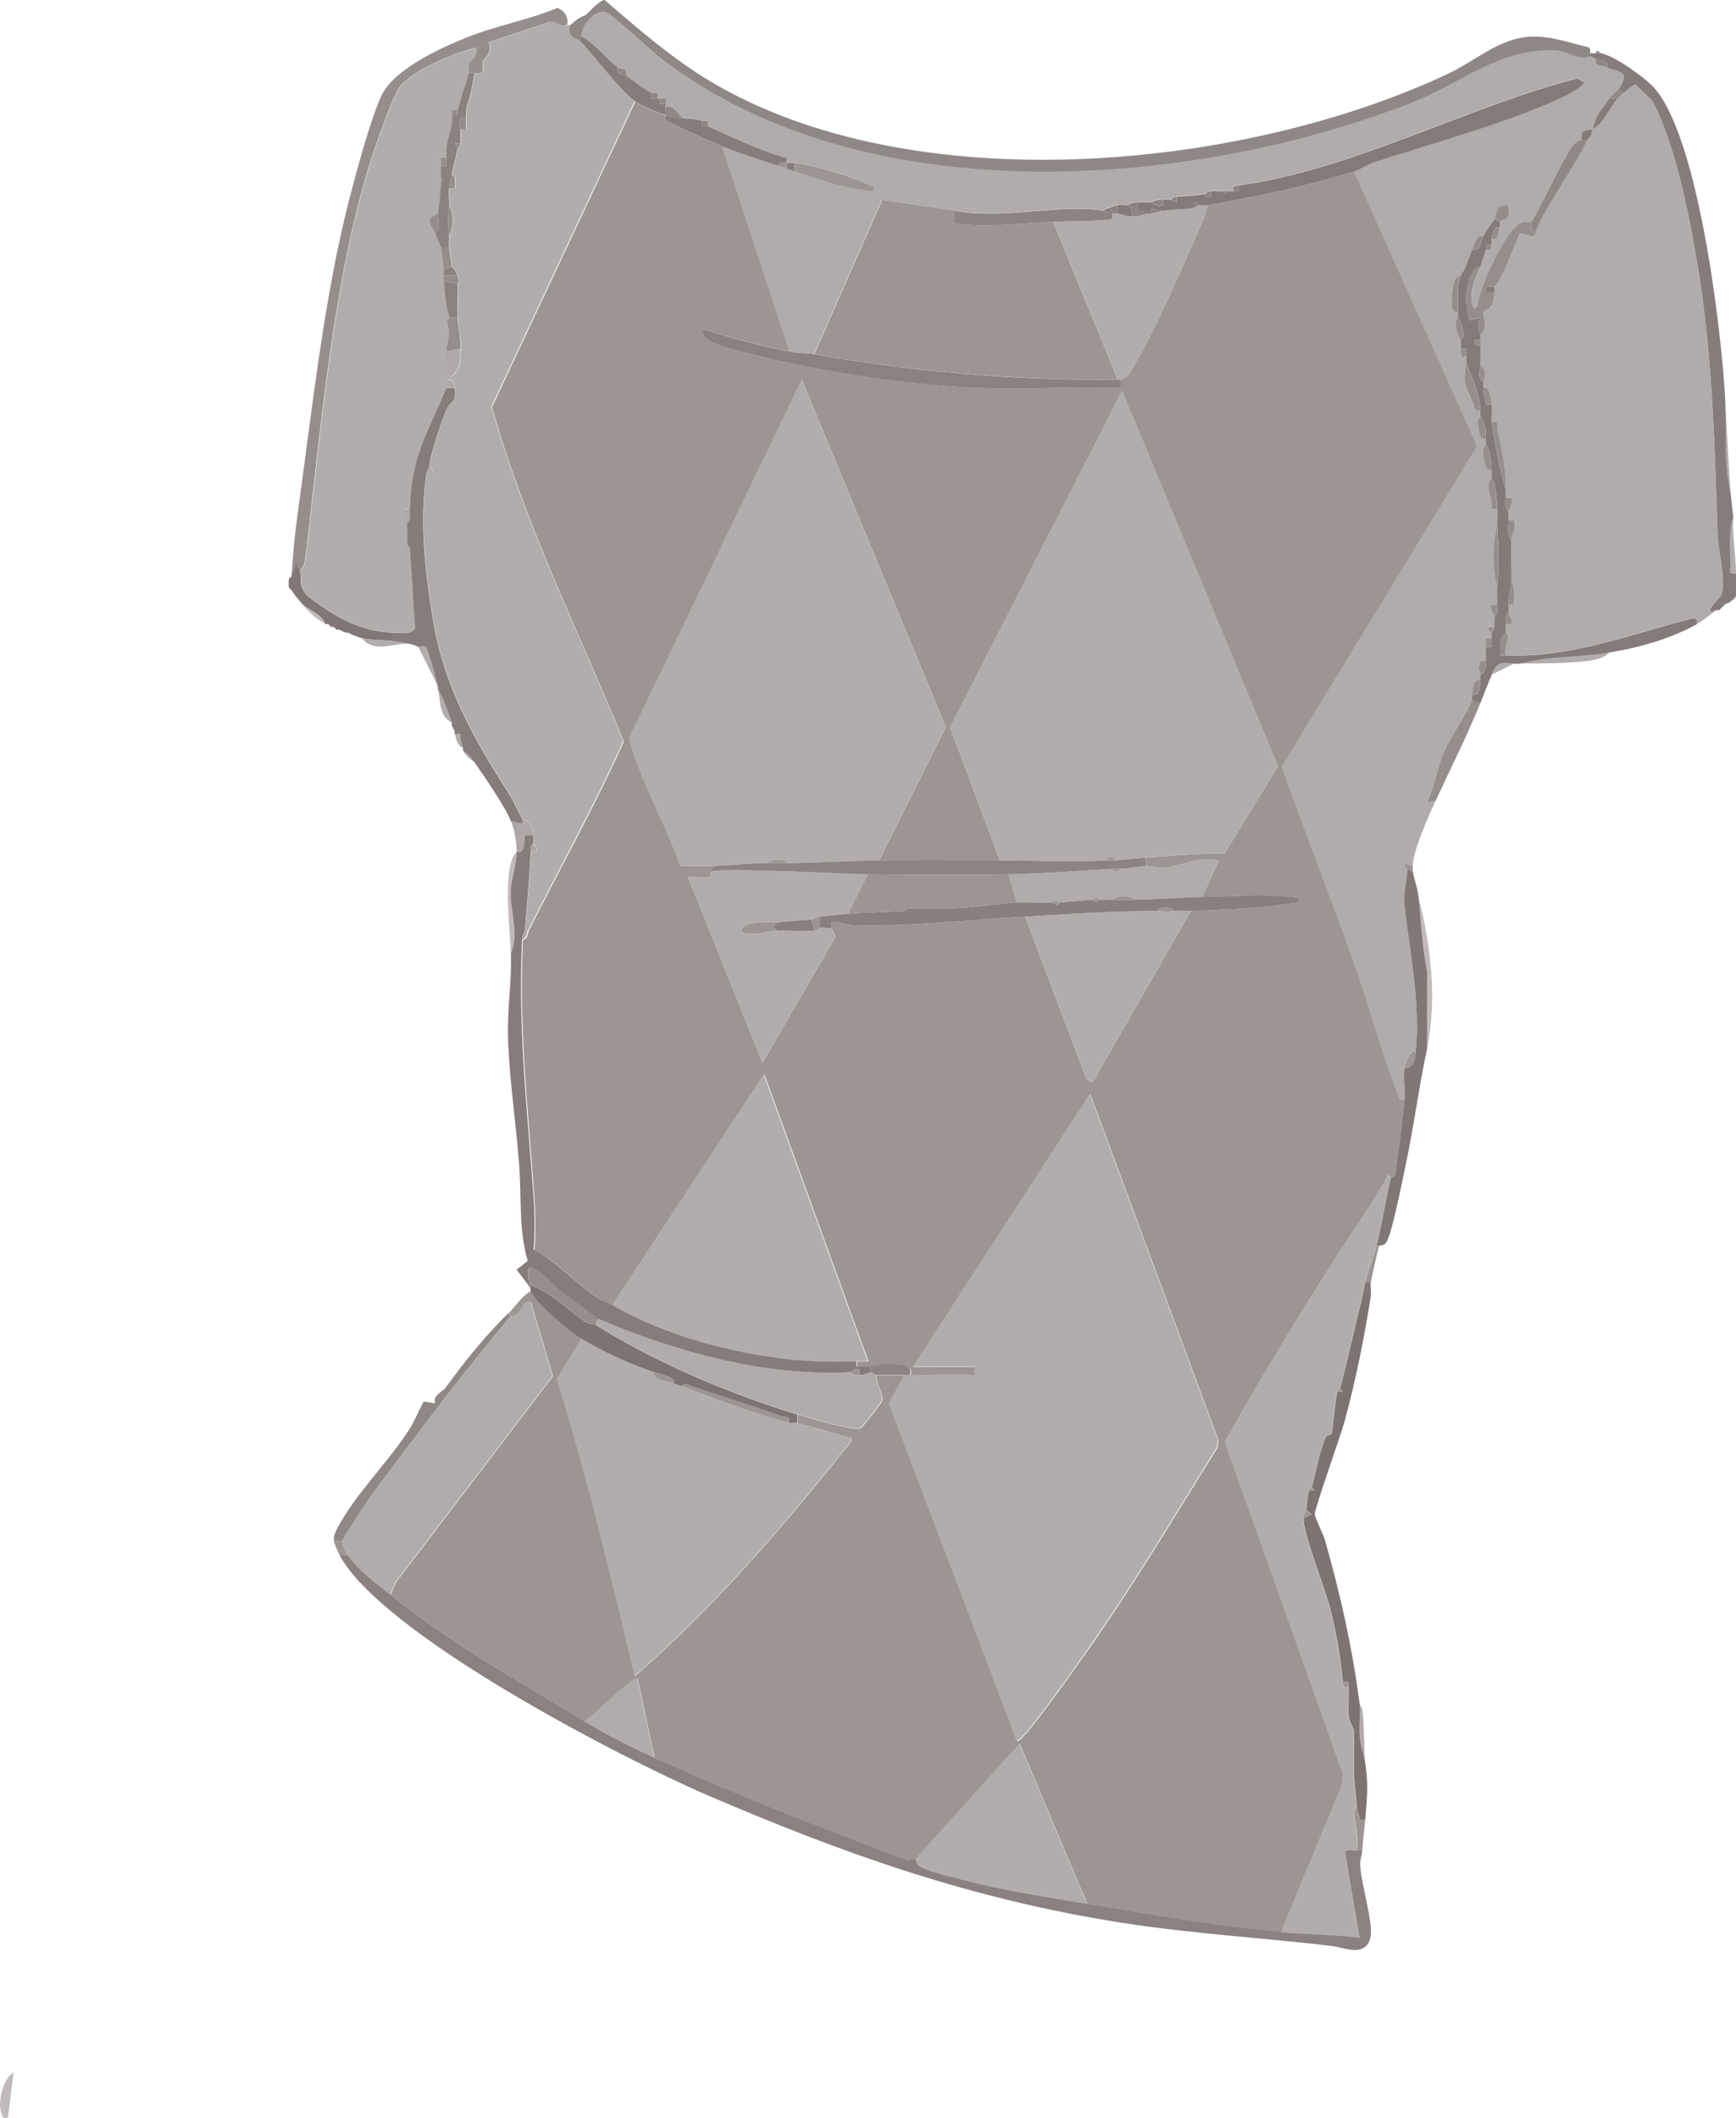 <?xml version="1.0" encoding="UTF-8"?>
<svg id="Layer_2" data-name="Layer 2" xmlns="http://www.w3.org/2000/svg" viewBox="0 0 148.12 180.64">
  <defs>
    <style>
      .cls-1 {
        fill: #7d7373;
      }

      .cls-2 {
        fill: #b3acac;
      }

      .cls-3 {
        fill: #9d9494;
      }

      .cls-4 {
        fill: #b0a8a8;
      }

      .cls-5 {
        fill: #c0baba;
      }

      .cls-6 {
        fill: #b2abab;
      }

      .cls-7 {
        fill: #8d8383;
      }

      .cls-8 {
        fill: #867c7c;
      }

      .cls-9 {
        fill: #908787;
      }

      .cls-10 {
        fill: #968d8d;
      }

      .cls-11 {
        fill: #8b8181;
      }

      .cls-12 {
        fill: #817777;
      }

      .cls-13 {
        fill: #847a7a;
      }

      .cls-14 {
        fill: #8a7f7f;
      }
    </style>
  </defs>
  <g id="Layer_1-2" data-name="Layer 1">
    <g>
      <path class="cls-5" d="M121.75,89.46v-6.61c-.41-2.1-.49-4.23-.72-6.35,1.06,4.19,1.61,8.74.72,12.95Z"/>
      <path class="cls-2" d="M137.33,55.63c-.36.43-1.05.61-1.58.7-1.68.27-4.47.26-6.09.26,2.49-.68,5.11-.53,7.67-.96Z"/>
      <path class="cls-5" d="M43.59,81.3c-.06-1.94-.77-7.45.48-8.64-.01,1.2-.49,2.39-.5,3.48-.02,1.55.73,3.57.02,5.16Z"/>
      <path class="cls-5" d="M.68,180.61c-.48.07-.39.04-.54-.3-.39-.89.09-3.04,1.02-3.54l-.48,3.84Z"/>
      <path class="cls-2" d="M147.64,41.96c-.63-2.68-.31-5.63-.48-8.4l.48,8.4Z"/>
      <path class="cls-2" d="M148.12,48.92c-.72.13-.46-.37-.48-.83-.04-1.22-.17-2.84.24-3.97-.08,1.62.22,3.18.24,4.8Z"/>
      <path class="cls-6" d="M116.48,150.38c-.09-.66-.42-1.55-.48-2.28-.07-.91.04-1.84,0-2.76,0,.05.21.27.25.58.16,1.37.12,3.05.23,4.46Z"/>
      <path class="cls-2" d="M38.56,61.63c-1.15-.55-.95-1.9-1.2-2.88.49.78.88,1.95,1.2,2.88Z"/>
      <path class="cls-5" d="M25.61,51.32c.66.79,1.87,1.03,2.16,1.92-1.02-.65-1.39-.96-2.16-1.92Z"/>
      <path class="cls-2" d="M38.8,62.35s-.15-.23-.24-.48l.24.48Z"/>
      <path class="cls-5" d="M29.45,53.95c-.28-.1-.38-.2-.48-.24l.48.24Z"/>
      <path class="cls-5" d="M30.17,54.19c-.28-.08-.41-.22-.48-.24l.48.24Z"/>
      <path class="cls-6" d="M146.68,52.04l.48-.48c-.12.1-.22.29-.48.48Z"/>
      <path class="cls-2" d="M40.48,64.99c-.4-.22-.76-.54-.96-.96.45.2.69.57.96.96Z"/>
      <path class="cls-5" d="M28.73,53.72c-.17-.08-.22-.23-.24-.24l.24.24Z"/>
      <path class="cls-10" d="M24.65,49.4c.03-.18.24-.22.24-.24l-.24.24Z"/>
      <path class="cls-6" d="M50.31.94c.08-.08.16-.16.24-.24l-.24.24Z"/>
      <path class="cls-10" d="M24.89,50.36c-.04-.07-.21-.14-.24-.24l.24.24Z"/>
      <path class="cls-2" d="M147.64,51.32l.48-.48c-.07.33-.34.34-.48.48Z"/>
      <path class="cls-5" d="M28.25,53.48c-.13-.07-.19-.21-.24-.24l.24.24Z"/>
      <g>
        <path class="cls-6" d="M135.66,4.78c.16.07.32.16.48.24-.15.67.5.55.96.72,1.21.46,2.04.27.96,1.92-.08.12-.47.35-.72.72-.79,1.17-1.08,1.25-1.44,2.64-.33.18-1.1-.21-.96.96-.48.11-.49.17-.78.53-.85,1.04-3.2,6.28-3.53,6.43-.12.05-.52-.07-.78.05-1.42.67-3.59,5.49-3.78,7.14-.31.4-.44-.04-.48-.36-.15-1.13.31-2,.72-3,.1-.25.42-1.39.48-1.44.22-.17.33.4.48-.48.03-.15-.03-.34,0-.48.67.15.55-.5.72-.96.05-.13-.05-.42,0-.48.22-.25,1.08-.1.72-1.44-1.17-.1-1,.9-1.2,1.2-.34.52-.61.76-.96,1.44-.64-.12-.75.73-.96,1.2-.33.75-.41,1.32-.96,2.16-.14.21-.55-.11-.72,1.32-.04.34-.3,2.02.48,1.8,0,.16,0,.32,0,.48,0,.03-.2.14-.19.51s.17,1.12.43,1.41c0,.24,0,.48,0,.72.01,1.19.28.53.48.72.02.02.02.38,0,.48-.3,1.65-.17,1.86.57,3.4.17.35.04.81.63.67,0,.16,0,.32,0,.48,0,.03-.24.19-.23.55,0,.46.18,1.64.71,1.36,0,.16,0,.32,0,.48,0,.03-.25.23-.25.58,0,.48.18,1.87.73,1.58,0,.24,0,.48,0,.72,0,.03-.26.27-.26.59,0,.68.36,1.35.27,2.05h.47c.05.47-.03.97,0,1.44-.4,1.55-.4,3.73,0,5.28-.03.47.01.96,0,1.44h-.48c-.2.4.22.81.24.96.04.31-.03.64,0,.96h-.48c-.1.28.23.45.24.48.03.15-.02.32,0,.48h-.48c-.02.24.02.48,0,.72-.03.4.04.81,0,1.2l-.44.03c-.33.54-.03,1.04-.04,1.17-.01.16,0,.32,0,.48-.79-.16-.56.77-.72,1.2-.05.12.05.36,0,.48-.51,1.31-1.84,3.08-2.4,4.43-.5,1.19-.72,2.55-1.23,3.81-.33.83.03.3.51.39-.57,1.24-1.97,4.37-1.92,5.52l-.72-.24c-.11.31.24.45.24.48.04.85-.36,1.88-.24,3,.43,4.11,1.39,8.38.96,12.59-.46-.23-.91,1.06-.96,1.44-.11.81.08,1.8,0,2.64-.59.12-.51-.28-.66-.65-1.27-3.25-2.25-6.93-3.42-10.27-2.05-5.85-4.33-11.63-6.42-17.47l16.67-27.35-10.5-23.43c.56-.17,1.17-.61,1.73-.79,4.77-1.54,12.07-3.55,16.37-5.69.58-.29,1.13-.58,1.55-1.09l-.6-.36c-9.48,2.45-19.18,7.81-28.88,9.12-.89.12-.32.3-.48.48-.02.02-.35,0-.48,0-.24-.01-.08-.05-.48,0-.3.04-.69-.06-.96,0-.24.05-.44.23-.48.24-1.05.19-1.4.14-2.4.24-.42.04-.45.24-.48.24-.23.03-.49-.03-.72,0-.34.05-.66.03-.96.24-.38-.03-.81-.01-1.2,0-.55.02-.74.21-.96.24s-.51-.05-.72,0c-.37.08-.38.08-.72.24-.15.07-.37.04-.48.24-3.47-.62-8.86.79-12.71,0l-6.2-.92-5.79,13.16c-.68-.12-1.31-.07-2.16-.24l-5.75-17.51c1.57.64,3.19,1.14,4.79,1.68.24.08.47.16.72.24s.47.16.72.24c1.92.61,3.86,1.38,5.94,1.61.35.04.86.33.77-.29-.39-.14-.77-.39-1.15-.53-1.52-.55-3.91-1.35-5.56-1.51-.23-.02-.49-.01-.72,0-.01-.15.06-.31-.02-.45-2.33-.62-4.48-1.74-6.69-2.67.11-.72-.17-.39-.48-.48-.64-.2-1.09-.16-1.68-.24-.46-.4-.76-1.14-1.44-.96,0-.08.01-.16,0-.24-.02-.15.02-.32,0-.48-.16-.03-.33.02-.48,0-.08-.01-.16.01-.24,0,.14-.72-.28-.39-.48-.48-.95-.44-1.32-.91-2.16-1.44.09-.72-.51-.57-.72-.72-1.11-.79-1.86-2.01-3.12-2.64-.01-.92,1.06-2.25,2-2.1.53.09,4.05,3.4,4.84,4.01,17.13,13.13,44.75,11.21,63.93,3.77,4.26-1.65,7.57-4.68,12.31-4.5,1.11.04,2.04.91,2.99.5Z"/>
        <path class="cls-6" d="M138.53,7.9c.2-.19.85-.75,1.06-.71.29.48,1.22,1.12,1.42,1.49,2.02,3.77,3.28,10.53,3.95,14.74,1.19,7.52,1.32,14.66,1.58,22.21.05,1.35.8,4.03.26,5.2-.04.09-1.77,1.78-.36,1.2-.56.42-1.06.86-1.68,1.2.12-.7-.31-.54-.77-.41-5.01,1.34-10.18,3.31-15.53,3.05-.14-.54.21-1.1.21-1.57,0-.2-.21-.32-.21-.35,0-.24,0-.48,0-.72h.48c.2-.39-.23-.84-.24-.96-.02-.24,0-.48,0-.72h.48c-.04-.64.2-1.39-.24-1.92.05-1.19-.07-2.41,0-3.6.02-.28.49-1.1.24-1.68h-.48c.02-.24-.02-.48,0-.72.01-.17.47-.75.24-1.2h-.48c.01-.24,0-.48,0-.72,0-1.91-.29-3.03-.69-4.96-.09-.44.22-.94-.51-.79-.06-.44.05-.98,0-1.44-.06-.54-.16-1.7-.72-1.44,0-.16,0-.32,0-.48,0-.19.49-.95-.24-1.44,0-.56.01-1.12,0-1.68,0-.16,0-.32,0-.48s0-.32,0-.48c.75-.41.19-1.73.27-1.88.23-.41.92-.05.93-1.72,0-.16,0-.32,0-.48.52-.21,1.85-3.82,2.17-4.55.91.09,1.27.72,1.43-.24.18-1.09,3.57-5.97,4.32-7.68.13-.29.25-.07.48-.96,1-.56,1.41-1.82,2.16-2.64.11-.12.35-.36.48-.48Z"/>
        <path class="cls-9" d="M50.55.7c.17-.18.84-.74,1.04-.7,2.82,2.43,5.74,4.97,8.95,6.9,17.23,10.32,45.4,7.69,63.06-.63,2.12-1,4.09-2.78,6.49-3.1,1.69-.22,3.3.31,4.91.73.43.11.78.05.66.65-.08.02-.14.08-.2.13l.2.11c-.96.42-1.89-.45-2.99-.5-4.74-.19-8.05,2.84-12.31,4.5-19.18,7.44-46.8,9.37-63.93-3.77-.79-.6-4.31-3.92-4.84-4.01-.94-.15-2.01,1.17-2,2.1,0,.16,0,.32,0,.48-.32-.35-1.27-.27-.96-1.44.18-.09.44-.41.74-.58.69-.4.36-.06.94-.61l.24-.24Z"/>
        <path class="cls-10" d="M24.89,48.92c.11-1.69.27-3.45.51-5.13,1.21-8.65,2.23-18.39,4.4-26.78.61-2.36,1.77-6.69,2.72-8.8,1.02-2.26,4.96-4.07,7.24-4.99,2.52-1.02,5.28-1.5,7.8-2.54.58.21,1,.8.82,1.45-.76.24-.68-.33-1.53-.24l-5.15,1.71c.37.99-.48,1.49-.5,1.58-.16.67.41,1.22-.72,1.03h-.48c.05-.16-.08-.52,0-.78.05-.14.87-.7.59-1.38-1.89.51-5.02,1.78-6.37,3.22-.66.7-2.23,5.3-2.61,6.5-3.22,10.19-4.27,23.05-5.55,33.79-.05.39-.15.83-.46,1.1-.03-.14-.34-.42-.24-.72h-.23c.12.42-.14.67-.24.96Z"/>
        <path class="cls-8" d="M136.14,4.54s.45,0,.48,0c1.17.26,3.6,1.98,4.44,2.87,3.81,4.06,5.76,20.37,6.11,26.15.17,2.76-.15,5.71.48,8.4l.24,2.16c-.41,1.13-.28,2.74-.24,3.97.02.46-.24.96.48.83,0,.64,0,1.28,0,1.92l-.48.48c-.1.1-.36.14-.48.24l-.48.48c-.05.04-.19-.04-.24,0-1.41.58.31-1.11.36-1.2.54-1.17-.22-3.84-.26-5.2-.26-7.55-.4-14.69-1.58-22.21-.67-4.21-1.93-10.97-3.95-14.74-.2-.38-1.13-1.01-1.42-1.49-.21-.04-.85.53-1.06.71l-.48-.24c1.08-1.64.25-1.46-.96-1.92.16-.7-.54-.52-.96-.72-.16-.08-.32-.17-.48-.24l-.2-.11c.06-.05.12-.11.2-.13.12-.03.33,0,.48,0Z"/>
        <path class="cls-13" d="M127.98,18.93c-.05.06.05.35,0,.48-.62-.15-.6.47-.72.96-.03.14.03.33,0,.48h-.47s0,.48,0,.48c-.06.05-.38,1.19-.48,1.44-.51-.16-.94,1-1.01,1.27-.33,1.19-.2,2.11.05,3.29l.96-.24c-.42.66-.01,1.18,0,1.44,0,.16,0,.32,0,.48h-.48s0,.36,0,.36l.48.12c.01.56,0,1.12,0,1.68,0,.34-.34.98.24,1.44,0,.16,0,.32,0,.48.02.48.17.95.28,1.41l.44.03c.05.46-.06,1,0,1.44.28,1.93.65,3.89,1.2,5.76,0,.24.01.48,0,.72-.02.38-.12,1.01.24,1.2-.02.24.02.48,0,.72-.03.5-.15,1.37.24,1.68-.07,1.19.05,2.41,0,3.6-.02.42-.26,1.13-.24,1.92,0,.24-.02.48,0,.72-.35.16-.24.65-.24.96,0,.24,0,.48,0,.72-.61.43-.49,1.26-.48,1.92.16.01.32,0,.48,0,5.35.25,10.52-1.72,15.53-3.05.46-.12.89-.29.77.41-2.29,1.24-4.83,1.97-7.43,2.4s-5.18.28-7.67.96c-.16,0-.32,0-.48,0-1.06-.06-1.4-.27-1.92.96-.33.77-.64,1.62-.96,2.4l-.72-.24c.05-.12-.05-.36,0-.48.66.16.69-.69.72-1.2,0-.16-.01-.32,0-.48.46-.28.43-.73.48-1.2.04-.39-.03-.8,0-1.2h.48s0-.72,0-.72c-.02-.15.03-.33,0-.48l.24-.48c-.03-.31.04-.65,0-.96.36-.17.23-.64.24-.96.01-.48-.03-.97,0-1.44.16-2.12.13-3.15,0-5.28-.03-.47.05-.97,0-1.44-.08-.84-.06-1.89-.48-2.64,0-.24,0-.48,0-.72,0-.65-.13-1.6-.48-2.16,0-.16,0-.32,0-.48,0-.62-.08-1.41-.48-1.92,0-.16,0-.32,0-.48,0-1.29-.78-2.84-1.2-4.08.02-.1.02-.46,0-.48v-.72s-.48,0-.48,0c0-.24,0-.48,0-.72,0-.03.24-.2.23-.55,0-.39-.2-1.06-.47-1.36,0-.16,0-.32,0-.48.03-1.05-.13-2.1.24-3.12.55-.84.63-1.41.96-2.16.85.02.73-.75.96-1.2.35-.68.62-.92.96-1.44l.48.24Z"/>
        <path class="cls-8" d="M38.8,33.09c.22,1.34-.42,1.04-.77,1.98s-1.43,3.95-1.39,4.74l-.24.48c-.63,4.22-.13,8.4.5,12.33.95,5.94,3.54,10.42,6.61,15.21.43.68.71,1.46,1.04,1.97v.48s-.96-.24-.96-.24c-.48-1.23-2.29-3.86-3.12-5.04-.27-.39-.51-.76-.96-.96-.03-.06.03-.17,0-.24-.17-.41-.26-.74-.26-1.19h-.46c-.03-.08.02-.18,0-.25l-.24-.48c-.02-.07.02-.17,0-.24-.32-.93-.71-2.1-1.2-2.88-.02-.08.02-.16,0-.24-.27-1.06-.57-2.17-.94-3.21-.16-.31-.59-.09-.74-.15-.3-.13-.36-.17-.72-.24-.57-.11-.84-.17-1.44-.24v-.72c.51,0,1.68.21,1.88-.39l-.45-6.8-.24-.48c.04-.52.03-1.16,0-1.68.39-.2.23-.81.24-1.2.16-4.63,1.49-6.36,3.12-10.31h.72Z"/>
        <path class="cls-12" d="M120.55,74.34c.09.65.38,1.24.48,2.16.23,2.12.31,4.25.73,6.35v6.61c-.72,3.37-1.12,6.6-1.85,10.03-.29,1.36-1.07,5.35-1.56,6.36-.21.44-.65.37-.67.4h-.24c.47-1.8.79-3.91,1.2-5.76.17,0,.4-.22.43-.41.25-2.11.57-4.2.76-6.31.08-.84-.11-1.83,0-2.64.83-.04.89-.78.96-1.44.43-4.21-.53-8.48-.96-12.59-.12-1.12.28-2.15.24-3l.48.24Z"/>
        <path class="cls-12" d="M25.61,48.68c.15.77-.18,1.12.48,1.97.3.39,2.03,1.53,2.56,1.83,1.39.8,3.25,1.48,4.88,1.47v.72c-.95-.11-1.58-.03-2.64-.24-.28-.06-.49-.18-.72-.24l-.48-.24c-.07-.02-.17.02-.24,0l-.48-.24c-.07-.03-.17.03-.24,0l-.24-.24c-.06-.03-.18.03-.24,0l-.24-.24c-.06-.04-.18.04-.24,0-.28-.88-1.5-1.13-2.16-1.92-.23-.28-.56-.66-.72-.96l-.24-.24c-.03-.13-.03-.56,0-.72l.24-.24c.02-.08-.02-.17,0-.24.1-.29.36-.54.24-.96h.23c-.09.3.21.57.24.72Z"/>
        <path class="cls-10" d="M126.31,59.95c-1.25,3.07-2.48,5.45-3.84,8.4-.48-.09-.84.44-.51-.39.51-1.27.73-2.63,1.23-3.81.57-1.35,1.89-3.13,2.4-4.43l.72.24Z"/>
        <path class="cls-4" d="M45.51,71.23h-.7c-.06.4-.03.97-.23,1.3-.15.24-.46.11-.5.14,0-.85-.17-1.84-.48-2.64l.96.24v-.48c.23.35.57-.16.96,1.44Z"/>
        <path class="cls-2" d="M33.52,54.67c.6.07.87.13,1.44.24-1.35-.1-3.05.85-4.08-.48,1.06.21,1.69.13,2.64.24Z"/>
        <path class="cls-2" d="M35.68,55.15c.15.06.57-.16.74.15.37,1.04.67,2.14.94,3.21l-1.68-3.36Z"/>
        <path class="cls-2" d="M129.18,56.59l-1.92.96c.52-1.23.86-1.02,1.92-.96Z"/>
        <path class="cls-3" d="M120.55,73.86c0,.16-.02.33,0,.48l-.48-.24s-.35-.17-.24-.48l.72.24Z"/>
        <path class="cls-2" d="M38.8,62.59h.46c0,.46.09.79.26,1.2-.58-.22-.55-.75-.72-1.2Z"/>
        <path class="cls-9" d="M136.62,4.54s-.45,0-.48,0l.12-.23.36.23Z"/>
        <path class="cls-2" d="M97.78,73.14c-.89.06-1.75.19-2.64.24-.03-.36-.69-.36-.72,0-3.15.16-6.04.02-9.11,0l-4.25-11.36,14.68-28.7,13.3,32.02-4.54,7.43c-2.21,0-4.45.2-6.72.36Z"/>
        <path class="cls-2" d="M75,73.38c-2.49.04-5.13.19-7.67.24-.51-.39-1.4-.4-1.92,0-1.54.02-3.03.18-4.56.24-.94.03-1.9.01-2.84-.03-1.24-3.69-3.35-7.11-4.35-10.86l14.74-30.6,12.29,29.66-5.7,11.35Z"/>
        <path class="cls-2" d="M103.05,17.49c-.08.47-.25.92-.44,1.36-1.55,3.6-4.23,9.79-6.22,12.97-.34.54-.75.5-.77.54h-.24l-5.51-13.43c1.67-.09,3.37-.02,5.04-.24,0-.16.02-.32,0-.48.15.02.33-.02.48,0,.38.06.55.23,1.2.24.74.01.93-.16,1.44-.24.08-.01.16.01.24,0,.39-.06.79-.22.96-.24.93-.13,1.84-.12,2.64-.24.23-.04.41-.23.48-.24.22-.04.5.04.72,0Z"/>
        <path class="cls-13" d="M105.69,15.81c9.71-1.32,19.41-6.68,28.88-9.12l.6.36c-.42.5-.98.8-1.55,1.09-4.31,2.13-11.61,4.15-16.37,5.69-.56.18-1.17.62-1.73.79-4.04,1.26-8.31,2.16-12.47,2.88-.22.04-.5-.04-.72,0l-.12-.24h-.36s0,.48,0,.48c-.79.12-1.71.11-2.64.24l-.96-.24v.48c-.08.01-.16-.01-.24,0l-.95-.25v-.71c.38-.01.8-.03,1.19,0,.05,0,.52.47.96.24v-.48c.23-.03.49.03.72,0l.48.24v-.48c.99-.1,1.35-.05,2.4-.24l.12.24h.36s0-.48,0-.48c.27-.06.66.04.96,0l.36.24.12-.24c.12,0,.46.02.48,0h.48s0-.48,0-.48Z"/>
        <path class="cls-11" d="M67.33,29.97c.85.17,1.48.12,2.16.24,8.38,1.49,17.19,2.28,25.89,2.16h.24c-.07.12.16.66-.13.74-3.91-.16-7.85.15-11.75,0-6.43-.26-13.83-1.37-20.01-3.01-1-.26-4.28-.84-3.71-2.04,2.39.79,4.84,1.43,7.31,1.92Z"/>
        <path class="cls-8" d="M52.7,5.74c-.08.72.47.56.72.72.84.53,1.2,1,2.16,1.44v.48c.16.03.33-.02.48,0,.08.01.16-.01.24,0v.48s.48,0,.48,0c.01.08,0,.16,0,.24.02.24-.03.49,0,.72.73.23.99.18,1.44.24.59.08,1.04.04,1.68.24-.12.75.23.38.48.48,2.21.93,4.35,2.05,6.69,2.67.09.14.01.3.02.45.23-.01.49-.02.72,0v.72c-.25-.08-.48-.16-.72-.24-.01-.16.02-.32,0-.48-.26.01-.6-.08-.72.24-1.6-.54-3.23-1.04-4.79-1.68s-3.12-1.35-4.65-2.14c-.25-.11-.12-.32-.15-.5-.66-.21-2.13-.8-2.64-1.2-1.43-1.12-3.27-3.63-4.56-5.04,0-.16,0-.32,0-.48,1.25.63,2.01,1.85,3.12,2.64Z"/>
        <path class="cls-11" d="M40.48,6.22c-.09.61-.22,1.33-.36,1.92-.24.99-.35.52-.36,1.92-.95-.1-.47.75-.48.96-.01.39.04.82,0,1.2h-.48s.24.48.24.48c-.13.73-.35,1.44-.48,2.16-.07.39-.17.7-.24,1.2-.06.44.03.97,0,1.44-.08,1.2-.15,1.28,0,2.64.03.31-.05.67,0,.96h-.72c-.02-.08-.36-.81-.48-1.2.56-.42.21-1.38.24-1.68.08-.91.2-1.66.24-2.64l.24-.36-.24-.12c0-.32-.03-.65,0-.96h.48s0-.72,0-.72c-.16-1.5.53-2.15.48-3.6.68.11.4-.16.48-.48.29-1.12.62-2.09.96-3.12h.48Z"/>
        <path class="cls-11" d="M39.04,24.21c.02.96-.03,1.92,0,2.88h-.72c-.34-1.02-.37-2.23-.48-3.12l1.2.24Z"/>
        <path class="cls-10" d="M39.04,27.09c.02.72.3,1.62.24,2.64l-1.2.24c0-.82.45-1.55.01-2.5l.23-.38h.72Z"/>
        <path class="cls-4" d="M39.28,29.73c-.06.99.09,1.71-.84,2.4-.46-.61-.36-1.44-.36-2.16l1.2-.24Z"/>
        <path class="cls-10" d="M38.32,21.09c.09.51.15,1.33.24,1.68l-.72.24c-.03-.36-.18-1.66-.24-1.92h.72Z"/>
        <path class="cls-10" d="M38.32,20.13c-.15-1.36-.08-1.44,0-2.64.41.69.4,1.96,0,2.64Z"/>
        <path class="cls-10" d="M37.36,18.21c-.03.3.32,1.26-.24,1.68-.11-.35-.61-.74-.46-1.29l.7-.39Z"/>
        <path class="cls-10" d="M39.04,23.49c.3.75,0,.55,0,.72l-1.2-.24c-.02-.15.02-.33,0-.48h1.2Z"/>
        <path class="cls-11" d="M39.04,23.49h-1.2c-.02-.15.01-.32,0-.48l.72-.24s.29.25.48.72Z"/>
        <path class="cls-10" d="M39.76,10.06c0,.32,0,.64,0,.96h-.48c0-.22-.47-1.07.48-.96Z"/>
        <path class="cls-10" d="M38.56,14.86c.39.2.22.82.24,1.2h-.48c.07-.5.17-.81.24-1.2Z"/>
        <path class="cls-4" d="M34.96,43.4c-.01.38.15,1-.24,1.2-.01-.16-.47-.76-.24-1.2h.48Z"/>
        <path class="cls-4" d="M38.8,33.09h-.72c.08-.19-.15-.73.12-.72.5.01.53.33.6.72Z"/>
        <path class="cls-4" d="M45.51,71.95c0,.07.39.37.24.72h-.48c0-.26-.07-.6.24-.72Z"/>
        <path class="cls-10" d="M38.08,13.42v.72s-.48,0-.48,0c.02-.24-.02-.48,0-.72h.48Z"/>
        <path class="cls-10" d="M37.6,15.57c0-.11,0-.35,0-.48l.24.12-.24.36Z"/>
        <path class="cls-4" d="M36.64,39.8s.33.24.24.48h-.48s.24-.48.24-.48Z"/>
        <path class="cls-10" d="M39.28,12.22c-.05.42-.23.45-.24.48l-.24-.48h.48Z"/>
        <path class="cls-4" d="M34.96,46.76h-.48c-.1-.25.24-.45.24-.48l.24.48Z"/>
        <path class="cls-10" d="M39.04,9.34c-.08.32.2.59-.48.48,0-.16,0-.32,0-.48h.48Z"/>
        <path class="cls-3" d="M81.47,17.97v1.09c2.77.35,5.62.02,8.39-.13l5.51,13.43c-8.71.12-17.51-.67-25.89-2.16l5.79-13.16,6.2.92Z"/>
        <path class="cls-7" d="M95.38,17.49v.72c-.15-.02-.33.02-.48,0,.02.16,0,.32,0,.48-1.67.22-3.36.15-5.04.24-2.77.15-5.63.48-8.4.13v-1.09c3.86.79,9.24-.62,12.72,0,.1.02.34.18.72.24-.01-.13-.19-.33-.24-.48.34-.16.35-.16.72-.24Z"/>
        <path class="cls-10" d="M130.62,18.93v.72s.48,0,.48,0c-.16.96-.52.33-1.43.24-.32.73-1.65,4.34-2.17,4.55-.33.13-.88-.32-.72.48h.72c-.02,1.67-.7,1.31-.93,1.72-.08.14.48,1.47-.27,1.88-.01-.26-.42-.78,0-1.44l-.96.24c-.26-1.18-.38-2.1-.05-3.29.07-.27.5-1.43,1.01-1.27-.41,1-.87,1.87-.72,3,.04.32.17.76.48.36.19-1.66,2.36-6.48,3.78-7.14.25-.12.65,0,.78-.05Z"/>
        <path class="cls-9" d="M134.94,11.98c.14-.03.33.02.48,0-.74,1.7-4.14,6.59-4.32,7.68h-.48s0-.72,0-.72c.33-.15,2.69-5.39,3.53-6.43.29-.36.3-.42.78-.53Z"/>
        <path class="cls-3" d="M67.81,13.9c1.66.16,4.04.97,5.56,1.51.38.14.76.39,1.15.53.09.61-.42.33-.77.29-2.08-.23-4.03-1-5.94-1.61v-.72Z"/>
        <path class="cls-10" d="M126.31,35c-.59.14-.47-.32-.63-.67-.73-1.54-.87-1.75-.57-3.4.41,1.24,1.19,2.79,1.2,4.08Z"/>
        <path class="cls-10" d="M127.74,50.12c-.4-1.55-.4-3.73,0-5.28.13,2.12.16,3.15,0,5.28Z"/>
        <path class="cls-8" d="M135.9,11.02c-.23.89-.35.67-.48.96-.15.02-.34-.03-.48,0-.14-1.17.63-.78.96-.96Z"/>
        <path class="cls-8" d="M138.05,8.38c-.75.82-1.15,2.08-2.16,2.64.36-1.39.65-1.47,1.44-2.64h.72Z"/>
        <path class="cls-10" d="M124.63,23.49c-.37,1.02-.21,2.07-.24,3.12-.78.22-.51-1.46-.48-1.8.16-1.43.58-1.11.72-1.32Z"/>
        <path class="cls-10" d="M127.5,18.69c.2-.3.02-1.3,1.2-1.2.36,1.34-.5,1.19-.72,1.44l-.48-.24Z"/>
        <path class="cls-7" d="M97.06,17.25v.71s.96.25.96.25c-.51.08-.7.25-1.44.24.1-.5-.04-.74-.48-.96.22-.03.41-.22.96-.24Z"/>
        <path class="cls-10" d="M127.74,43.4h-.47c.09-.7-.27-1.37-.27-2.05,0-.32.26-.56.26-.59.42.75.39,1.8.48,2.64Z"/>
        <path class="cls-13" d="M96.1,17.49c.44.22.58.46.48.96-.65-.01-.82-.18-1.2-.24v-.72c.21-.05.49.03.72,0Z"/>
        <path class="cls-10" d="M127.27,40.04c-.55.29-.73-1.1-.73-1.58,0-.34.25-.55.25-.58.35.56.48,1.5.48,2.16Z"/>
        <path class="cls-9" d="M56.78,9.1c.68-.18.97.56,1.44.96-.45-.06-.71,0-1.44-.24-.03-.23.02-.48,0-.72Z"/>
        <path class="cls-10" d="M126.79,37.4c-.53.28-.7-.91-.71-1.36,0-.37.23-.52.23-.55.4.5.47,1.3.48,1.92Z"/>
        <path class="cls-10" d="M124.63,29.01c-.26-.29-.42-1.05-.43-1.41s.19-.49.19-.51c.27.31.46.98.47,1.36,0,.35-.23.52-.23.55Z"/>
        <path class="cls-3" d="M120.79,89.7c-.07.66-.13,1.4-.96,1.44.05-.38.5-1.67.96-1.44Z"/>
        <path class="cls-10" d="M126.55,20.13c-.23.45-.11,1.22-.96,1.2.21-.47.32-1.32.96-1.2Z"/>
        <path class="cls-10" d="M126.31,58.03c-.03.51-.06,1.36-.72,1.2.16-.43-.07-1.36.72-1.2Z"/>
        <path class="cls-10" d="M126.79,56.35c-.05.47-.02.92-.48,1.2.01-.13-.29-.63.04-1.17l.44-.03Z"/>
        <path class="cls-9" d="M138.53,7.9c-.13.12-.37.36-.48.48h-.72c.25-.36.64-.6.72-.72l.48.24Z"/>
        <path class="cls-10" d="M127.74,51.56c0,.32.12.79-.24.96-.02-.15-.44-.55-.24-.96h.48Z"/>
        <path class="cls-9" d="M136.14,5.02c.42.2,1.12.02.96.72-.46-.17-1.11-.05-.96-.72Z"/>
        <path class="cls-10" d="M127.98,19.41c-.17.46-.05,1.11-.72.96.12-.49.1-1.11.72-.96Z"/>
        <path class="cls-9" d="M53.42,6.46c-.25-.16-.79,0-.72-.72.21.15.81,0,.72.72Z"/>
        <path class="cls-7" d="M99.21,17.01v.48c-.44.23-.91-.24-.96-.24.3-.21.62-.19.96-.24Z"/>
        <path class="cls-10" d="M127.27,54.43v.72s-.48,0-.48,0c.02-.24-.02-.48,0-.72h.48Z"/>
        <path class="cls-3" d="M67.09,13.9c.02.16-.01.32,0,.48-.24-.08-.48-.16-.72-.24.12-.32.46-.23.72-.24Z"/>
        <path class="cls-10" d="M124.63,29.73h.48s0,.72,0,.72c-.2-.19-.47.47-.48-.72Z"/>
        <path class="cls-13" d="M94.66,17.73c.05.15.23.35.24.48-.38-.06-.61-.22-.72-.24.11-.2.33-.17.48-.24Z"/>
        <path class="cls-10" d="M127.27,20.85c-.15.88-.26.31-.48.48v-.47s.48,0,.48,0Z"/>
        <path class="cls-10" d="M127.5,53.48l-.24.48s-.34-.2-.24-.48h.48Z"/>
        <path class="cls-9" d="M59.9,10.3c.31.09.59-.24.48.48-.25-.1-.6.27-.48-.48Z"/>
        <path class="cls-7" d="M100.41,16.77v.48s-.48-.24-.48-.24c.03,0,.06-.2.48-.24Z"/>
        <path class="cls-9" d="M56.3,8.38c.15.02.32-.02.48,0,.02.16-.02.33,0,.48h-.48s0-.48,0-.48Z"/>
        <path class="cls-9" d="M55.58,7.9c.2.09.62-.24.48.48-.15-.02-.32.03-.48,0v-.48Z"/>
        <path class="cls-7" d="M103.29,16.29v.48s-.36,0-.36,0l-.12-.24s.24-.19.48-.24Z"/>
        <path class="cls-7" d="M104.73,16.29l-.12.24-.36-.24c.4-.05.24-.01.48,0Z"/>
        <path class="cls-7" d="M105.69,15.81v.48s-.48,0-.48,0c.16-.18-.41-.36.48-.48Z"/>
        <path class="cls-10" d="M127.27,35.96c.73-.14.42.35.51.79.4,1.93.69,3.05.69,4.96-.55-1.87-.92-3.83-1.2-5.76Z"/>
        <path class="cls-10" d="M128.46,55.87c-.16,0-.32.01-.48,0,0-.66-.14-1.49.48-1.92,0,.03.2.15.21.35,0,.47-.34,1.03-.21,1.57Z"/>
        <path class="cls-10" d="M128.94,49.64c.43.52.2,1.28.24,1.92h-.48c-.02-.79.22-1.5.24-1.92Z"/>
        <path class="cls-10" d="M128.7,44.36h.48c.25.58-.22,1.4-.24,1.68-.39-.3-.27-1.18-.24-1.68Z"/>
        <path class="cls-10" d="M126.55,32.61c-.58-.46-.24-1.1-.24-1.44.73.49.23,1.25.24,1.44Z"/>
        <path class="cls-10" d="M126.55,33.09c.56-.26.66.9.72,1.44l-.44-.03c-.1-.46-.26-.93-.28-1.41Z"/>
        <path class="cls-10" d="M128.46,42.44h.48c.23.45-.23,1.03-.24,1.2-.36-.19-.26-.82-.24-1.2Z"/>
        <path class="cls-10" d="M128.7,52.28c0,.12.44.57.24.96h-.48c0-.31-.11-.8.24-.96Z"/>
        <path class="cls-13" d="M127.5,24.45c0,.16,0,.32,0,.48h-.72c-.17-.8.39-.35.72-.48Z"/>
        <path class="cls-10" d="M126.31,29.01c0,.16,0,.32,0,.48l-.48-.12v-.36s.48,0,.48,0Z"/>
        <path class="cls-2" d="M48.39,2.14c.08-.02.18.03.24,0-.31,1.17.64,1.08.96,1.44,1.29,1.41,3.13,3.92,4.56,5.04l-12.22,26.05c2.76,9.84,7.37,19.09,11.25,28.52-2.48,5.51-5.44,10.79-8.13,16.19h-.24c.15-2.23.4-4.48.48-6.72h.48c.15-.35-.23-.65-.24-.72-.02-.23.05-.53,0-.72-.39-1.6-.73-1.09-.96-1.44-.33-.51-.61-1.29-1.04-1.97-3.07-4.79-5.65-9.27-6.61-15.21-.63-3.93-1.13-8.1-.5-12.33h.48c.09-.24-.24-.45-.24-.48-.04-.78,1.05-3.81,1.39-4.74s.99-.64.77-1.98c-.07-.39-.1-.71-.6-.72-.27,0-.04.53-.12.72-1.63,3.95-2.96,5.68-3.12,10.31h-.48c-.23.44.23,1.03.24,1.2.03.52.04,1.16,0,1.68,0,.03-.33.23-.24.48h.48s.45,6.81.45,6.81c-.2.6-1.37.39-1.88.39-1.63.01-3.49-.67-4.88-1.47-.52-.3-2.25-1.44-2.56-1.83-.66-.85-.33-1.2-.48-1.97.31-.27.41-.71.46-1.1,1.29-10.74,2.33-23.6,5.55-33.79.38-1.21,1.95-5.81,2.61-6.5,1.35-1.44,4.48-2.71,6.37-3.22.28.67-.54,1.23-.59,1.38-.09.26.04.61,0,.78-.34,1.03-.67,2-.96,3.12h-.48c0,.16,0,.32,0,.48.05,1.45-.64,2.1-.48,3.6h-.48c-.02.24.02.48,0,.72-.03.31,0,.64,0,.96,0,.13,0,.37,0,.48-.04.98-.16,1.73-.24,2.64l-.7.39c-.15.55.35.94.46,1.29.12.39.46,1.12.48,1.2.06.26.21,1.56.24,1.92.01.16-.02.33,0,.48s-.02.33,0,.48c.11.88.14,2.1.48,3.12l-.23.38c.44.95,0,1.68-.01,2.5,0,.72-.11,1.54.36,2.16.93-.68.78-1.41.84-2.4s-.22-1.92-.24-2.64c-.03-.96.02-1.92,0-2.88,0-.17.3.03,0-.72-.19-.47-.47-.68-.48-.72-.09-.35-.15-1.17-.24-1.68-.05-.29.03-.65,0-.96.4-.68.41-1.95,0-2.64.03-.46-.06-1,0-1.44h.48c-.02-.38.15-1-.24-1.2.13-.72.35-1.43.48-2.16,0-.03.19-.06.24-.48.04-.38-.01-.81,0-1.2h.48c.01-.32,0-.64,0-.96.01-1.4.12-.92.36-1.92.14-.59.27-1.31.36-1.92,1.13.19.56-.36.72-1.03.02-.09.88-.59.5-1.58l5.15-1.71c.85-.09.78.49,1.53.24Z"/>
        <path class="cls-3" d="M95.14,73.38c-.32.02-.59,0-.72,0,.03-.36.69-.36.72,0Z"/>
        <path class="cls-3" d="M67.33,73.62c-.56.01-1.37,0-1.92,0,.52-.4,1.4-.39,1.92,0Z"/>
        <path class="cls-7" d="M99.21,17.97c-.17.02-.57.18-.96.24v-.48s.96.24.96.24Z"/>
        <path class="cls-7" d="M102.33,17.49c-.07.01-.25.2-.48.24v-.48s.36,0,.36,0l.12.24Z"/>
        <path class="cls-3" d="M95.62,74.1c-.18.26-.64.37-.72,0,.33-.02.65,0,.72,0Z"/>
        <g>
          <path class="cls-3" d="M56.78,9.82c.02.18-.11.39.15.5,1.53.79,3.05,1.49,4.65,2.14l5.75,17.51c-2.47-.5-4.92-1.13-7.31-1.92-.57,1.21,2.71,1.78,3.71,2.04,6.18,1.64,13.58,2.75,20.01,3.01,3.9.16,7.84-.15,11.75,0,.29-.08.06-.62.13-.74.02-.04.44,0,.77-.54,1.99-3.18,4.67-9.37,6.22-12.97.19-.44.36-.89.44-1.36,4.16-.72,8.43-1.62,12.47-2.88l10.5,23.43-16.67,27.35c2.09,5.84,4.36,11.61,6.42,17.47,1.17,3.33,2.14,7.02,3.42,10.27.15.38.07.77.66.65-.2,2.11-.51,4.2-.76,6.31-.04.19-.26.41-.43.41-.02,0-.1-.25-.24-.24-1.36,2.51-3.28,5.15-4.9,7.7-3.13,4.92-6.13,9.93-9.01,14.99l10.07,28.31-.11,1.06-5.16,12.47c-5.51-.51-11.18-1.48-16.54-2.4l-5.76-13.67-8.87,9.83-.54.18c-7.32-2.76-14.64-5.55-21.75-8.81l-1.44-6.72c-.34-.37-3.97,3.39-4.55,3.6-5.73-3.5-11.27-6.53-16.54-10.79l.48-1.07,13.38-17.57-1.88-6.31c-.65-.11-.77.62-1.09.95-.21.22-.56.22-.58.25l-.24-.24c.62-.63,1.12-1.46,1.92-1.92.44,1.07,3.28,3.41,4.32,4.08l-2.11,3.43c2.61,8.34,4.61,16.86,6.66,25.35,6.85-5.97,12.81-12.92,18.46-20.03.08-.52-.08-.28-.35-.36-1.35-.41-2.9-.85-4.21-1.19v-.72c.97.29,4.68,1.4,5.36,1.16.14-.05,1.76-2.13,1.8-2.29.2-.72-.52-1.48-.44-2.22.8,0,1.6,0,2.4,0l-1.34,2.4,10.93,28.79c.42.31,5.94-7.63,6.43-8.32,3.78-5.42,7.16-11.11,10.66-16.7l.08-.65-10.93-29.5-15.1,23.27h5.27v.72c-1.83-.13-3.68,0-5.51,0,.23-.9-.5-.8-1.14-.89-1.1-.15-1.38.07-2.21.17-.38.05-.81-.03-1.2,0v-.48c.32-.02.64.02.96,0l-8.87-24.47-12.94,19.67c-.32-.19-.71-.24-1.07-.48-1.95-1.28-3.53-3.11-5.62-4.23.13-1.54.09-3.18-.02-4.75-.54-7.37-1.33-14.32-.96-21.71.45-.09.36-.48.48-.72,2.69-5.4,5.66-10.68,8.13-16.19-3.88-9.44-8.49-18.68-11.25-28.52l12.22-26.05c.5.39,1.98.99,2.64,1.2ZM75,73.38l5.7-11.35-12.29-29.66-14.74,30.6c.99,3.75,3.1,7.17,4.35,10.86.94.05,1.9.07,2.84.03l-.24.48s.1.42-.16.48c-.38.1-1.65-.11-1.76,0l6.35,15.83,6.25-10.78-.37-.73s-.09-.44.16-.49c.35-.08,1.12.24,1.63.26,4.56.18,10.07-.47,14.75-.73l5.22,13.85.53.3,8.39-14.63c3.03-.1,6.13-.21,9.11-.72.34-.35-.02-.43-.35-.48-2.08-.26-5.59-.06-7.8,0l1.44-3.12c-1.72-.35-3.17.48-4.74.64-.5.05-1.19-.18-1.49-.16v-.72c2.26-.16,4.5-.36,6.72-.36l4.54-7.43-13.3-32.02-14.68,28.7,4.25,11.36c-3.43-.02-6.88-.05-10.31,0Z"/>
          <path class="cls-11" d="M29.69,132.63c.94,1.37,2.37,2.37,3.6,3.36,5.27,4.26,10.82,7.29,16.54,10.79,1.81,1.11,3.86,2.14,5.99,3.12,7.12,3.26,14.43,6.05,21.75,8.81l.54-.18c.15.43.14.55.58.76.83.4,2.88.88,3.88,1.14,3.34.85,6.78,1.37,10.17,1.94,5.37.92,11.03,1.89,16.54,2.4,2.23.21,4.49.18,6.71.48l-1.21-7.08c-.13-.56.6-.36.97-.36.16,0,.32,0,.48,0-.02.43-.2.8-.18,1.25.07,1.52,1.09,4.81.9,6.05-.3,1.94-2.35.98-3.26.87-6.06-.72-12.08-1.05-18.13-2.01-12.67-2-23.47-5.81-35.19-10.85-7.37-3.17-27.79-13.73-31.41-20.5h.72Z"/>
          <path class="cls-8" d="M45.51,71.23c.05.19-.02.49,0,.72-.31.12-.23.46-.24.72-.08,2.23-.33,4.49-.48,6.72,0,.05-.22.34-.24.72-.37,7.39.41,14.34.96,21.71.12,1.57.15,3.21.02,4.75,2.09,1.13,3.67,2.95,5.62,4.23.37.24.75.3,1.07.48,5.6,3.27,14.04,5.2,20.86,4.8v.48c.39-.02.82.05,1.2,0v.48s-.41.23-.96.24v-.48c-.34-.15-.66.23-.72.24-7.28.42-15.07-1.76-21.58-4.56-.18-.08-2.58-1.92-3.1-2.29-.73-.53-1.63-1.74-2.54-2.02-.66-.21-.18,1.15-.12,1.44.02.08-.02.17,0,.24l-1.18-1.56.95-.74c-.78-2.64-.53-5.44-.73-8.13-.26-3.57-.83-7.21-.95-10.8-.09-2.57.32-4.67.24-7.31.71-1.59-.04-3.6-.02-5.16.01-1.09.49-2.28.5-3.48.04-.03.35.1.5-.14.2-.33.17-.9.23-1.29h.7Z"/>
          <path class="cls-1" d="M116.96,110.57c-.57,3.56-1.26,7.05-2.22,10.61-.32,1.18-2.58,7.5-2.56,7.98,0,.28.73,1.7.88,2.23,1.34,4.75,2.31,9.06,2.95,13.96.04.91-.06,1.84,0,2.76.05.74.38,1.62.48,2.28.29,2.01.14,2.84,0,4.8h-.46s-.26-.96-.26-.96c-.02-.89-.24-2.11-.24-2.76v-3.84c0-.1-.4-.78-.46-1.22-.06-.49.06-2.39-.02-2.5v-.48s-.48,0-.48,0c-.19-2.08-.53-3.99-1.03-6.05-.46-1.89-2.3-6.4-2.33-7.87l.71-.36-.47-.36c.07-.56.1-1.14.24-1.68h.48s-.24-.24-.24-.24c.31-1.23.69-3.24,1.2-4.32l.48-.24c.09-.16.32-2.95.48-3.6h.48s-.24-.24-.24-.24c.66-2.5,1.24-5.18,1.92-7.92h.72Z"/>
          <path class="cls-1" d="M45.27,109.61c1.69.55,3.15,2.11,4.68,3.13.35.23.76.19.83.23,4.99,3.16,11.37,5.89,17.26,7.68v.72c-.2-.05-.52.05-.72,0,.14-.65-.33-.46-.71-.6-2.44-.86-4.93-1.63-7.38-2.46-.27-.09-.86-.49-1.02-.06-.23-.09-.48-.14-.72-.24.19-.59-1.11-.78-1.68-.96-1.75-.56-4.66-1.87-6.23-2.88-1.03-.66-3.87-3.01-4.32-4.08-.03-.06.02-.16,0-.24-.02-.07.02-.16,0-.24Z"/>
          <path class="cls-9" d="M43.59,112.24c-3.92,4.62-7.93,9.98-11.61,14.89-.36.48-2.72,4.04-2.77,4.3h-.72c-.03-.42.09-.68.27-1.04,1.51-2.92,4.33-5.62,6.16-8.47.46-.72.81-1.63,1.23-2.38l.97.15c-.18-.75.6-.92.94-1.39,1.85-2.51,3.09-4.05,5.29-6.29l.24.24Z"/>
          <path class="cls-3" d="M117.68,106.25c-.09.14-.64,2.75-.72,3.12h-.48c.28-1.16.74-2.27.96-3.12h.24Z"/>
          <path class="cls-3" d="M115.76,154.22l.26.95h.46c-.06.9-.2,1.77-.24,2.65-.16,0-.32,0-.48,0,.21-1.06-.2-2.3-.21-3.25,0-.19.21-.32.21-.35Z"/>
          <path class="cls-3" d="M29.21,131.43c-.07.36.25.87.48,1.2h-.72c-.12-.22-.47-1.03-.48-1.2h.72Z"/>
          <path class="cls-12" d="M116.96,109.37c-.07.34.06.83,0,1.2h-.72c.1-.39.14-.8.24-1.2h.48Z"/>
          <path class="cls-2" d="M77.64,117.28c1.84-.01,3.68-.13,5.51,0v-.72s-5.27,0-5.27,0l15.1-23.27,10.93,29.5-.08.65c-3.5,5.6-6.88,11.29-10.66,16.7-.48.69-6,8.63-6.43,8.32l-10.93-28.79,1.34-2.4c.16,0,.32,0,.48,0Z"/>
          <path class="cls-2" d="M49.59,114.16c1.57,1.01,4.49,2.32,6.23,2.88-.14.75,1.12.74,1.68.96.24.1.49.15.72.24,3.14,1.22,5.84,2.21,9.11,3.12.2.05.52-.05.72,0,1.3.35,2.85.79,4.21,1.19.27.08.43-.16.35.36-5.65,7.11-11.6,14.06-18.46,20.03-2.05-8.49-4.05-17.01-6.66-25.35l2.11-3.43Z"/>
          <path class="cls-2" d="M52.22,111.29l12.94-19.67,8.87,24.47c-.32.02-.64-.02-.96,0-6.82.41-15.26-1.53-20.86-4.8Z"/>
          <path class="cls-2" d="M118.63,100.49c-.41,1.84-.73,3.95-1.2,5.76-.22.85-.68,1.96-.96,3.12-.1.4-.14.81-.24,1.2-.67,2.73-1.26,5.42-1.92,7.92,0,.02-.2.06-.24.24-.16.65-.39,3.44-.48,3.6-.01.02-.34-.05-.48.24-.51,1.08-.89,3.09-1.2,4.32,0,.02-.2.09-.24.24-.14.54-.17,1.12-.24,1.68-.01.09-.25.28-.24.72.03,1.46,1.87,5.97,2.33,7.87.49,2.05.84,3.96,1.03,6.05.08.89.37.33.48.48.08.11-.04,2.01.02,2.5.06.44.46,1.12.46,1.22v3.84c0,.64.22,1.87.24,2.76,0,.03-.21.16-.21.35,0,.95.41,2.19.21,3.25-.37,0-1.1-.2-.97.36l1.21,7.08c-2.22-.3-4.49-.27-6.71-.48l5.16-12.47.11-1.06-10.07-28.31c2.88-5.06,5.89-10.08,9.01-14.99,1.62-2.55,3.53-5.19,4.9-7.7.14,0,.21.24.24.24Z"/>
          <path class="cls-6" d="M43.59,112.24s.37-.03.58-.25c.33-.34.44-1.06,1.09-.95l1.88,6.31-13.38,17.57-.48,1.07c-1.22-.99-2.65-1.99-3.6-3.36-.23-.33-.55-.84-.48-1.2.05-.27,2.41-3.82,2.77-4.3,3.68-4.91,7.7-10.27,11.61-14.89Z"/>
          <path class="cls-2" d="M74.04,74.58l-1.68,3.36c-.76.07-1.61.16-2.4.24-.38.04-.66.23-.72.24-.95.1-1.92.14-2.88.24-.66.07-3.1-.31-3.12.84,1.02.39,2.09-.07,3.12-.12s2.13.09,3.12,0c.23-.02.39-.22.48-.24.25-.05.85.07.96,0l.37.73-6.25,10.78-6.35-15.83c.11-.11,1.38.1,1.76,0,.25-.07.14-.47.16-.48.58-.38,11.82.22,13.43.24Z"/>
          <path class="cls-2" d="M101.61,77.7l-8.39,14.63-.53-.3-5.22-13.85c3.88-.21,7.31-.5,11.27-.48.58,0,.53.12,1.44,0,.7-.09,1.07.01,1.44,0Z"/>
          <path class="cls-2" d="M92.74,162.38c-3.38-.58-6.82-1.09-10.17-1.94-1-.26-3.05-.74-3.88-1.14-.44-.21-.42-.33-.58-.76l8.87-9.83,5.76,13.67Z"/>
          <path class="cls-6" d="M72.6,117.04c.12.3.46.25.72.24.55-.01.91-.24.96-.24.13,0,.36.24.48.24-.07.74.64,1.5.44,2.22-.04.16-1.66,2.25-1.8,2.29-.67.24-4.38-.87-5.36-1.16-5.89-1.78-12.27-4.51-17.26-7.68l.24-.48c6.51,2.79,14.3,4.98,21.58,4.56Z"/>
          <path class="cls-6" d="M97.78,73.86c.3-.01.99.22,1.49.16,1.57-.17,3.02-.99,4.74-.64l-1.44,3.12c-1.85.05-3.85.19-5.75.24-.37-.4-1.54-.4-1.92,0-.4.01-.8-.01-1.2,0l-.12-.24-.36.24-2.88.24c-.08-.1-.15-.17-.29-.17-.08,0-.14.17-.19.17-1.08.03-2.16-.04-3.12,0l-.72-2.4c2.95-.07,5.94-.31,8.87-.48.08.37.54.26.72,0,.74-.04,1.39-.21,2.16-.24Z"/>
          <path class="cls-14" d="M102.57,76.5c2.21-.06,5.72-.26,7.8,0,.33.04.69.13.35.48-2.98.51-6.08.62-9.11.72-.37.01-.74-.09-1.44,0-.23-.39-1.2-.39-1.44,0-3.95-.02-7.39.27-11.27.48-4.68.26-10.19.91-14.75.73-.51-.02-1.28-.34-1.63-.26-.25.06-.14.48-.16.49-.11.07-.71-.05-.96,0v-.96c.79-.08,1.64-.17,2.4-.24,1.56-.14,3.16-.14,4.66-.25.23-.02.43-.23.5-.23h3.6c1.64,0,3.84-.4,5.63-.48.95-.04,2.03.03,3.12,0l.36.24.12-.24,2.88-.24c.08.1.15.16.29.16.08,0,.14-.16.19-.16.4-.01.8.01,1.2,0,.52-.01,1.26.02,1.92,0,1.91-.05,3.9-.19,5.75-.24Z"/>
          <path class="cls-7" d="M97.78,73.14v.72c-.77.03-1.42.2-2.16.24-.07,0-.39-.02-.72,0-2.93.17-5.92.41-8.87.48-3.98.09-8.01.04-11.99,0-1.61-.02-12.85-.62-13.43-.24l.24-.48c1.53-.06,3.01-.22,4.56-.24.54,0,1.35.01,1.92,0,2.54-.05,5.18-.2,7.67-.24,3.43-.05,6.88-.02,10.31,0,3.07.02,5.96.16,9.11,0,.13,0,.4.02.72,0,.88-.05,1.75-.18,2.64-.24Z"/>
          <path class="cls-6" d="M49.83,146.79c.59-.21,4.21-3.97,4.55-3.6l1.44,6.72c-2.14-.98-4.18-2.01-5.99-3.12Z"/>
          <path class="cls-7" d="M74.28,116.56c.84-.1,1.11-.32,2.21-.17.64.09,1.38,0,1.14.89-.16,0-.32,0-.48,0-.8,0-1.6,0-2.4,0-.12,0-.35-.24-.48-.24v-.48Z"/>
          <path class="cls-4" d="M45.03,79.38c-.12.24-.03.63-.48.72.02-.38.24-.67.24-.72h.24Z"/>
          <path class="cls-10" d="M51.03,112.48l-.24.48c-.08-.05-.49,0-.83-.23-1.53-1.01-2.99-2.57-4.68-3.13-.07-.28-.55-1.64.12-1.44.91.28,1.8,1.49,2.54,2.02.52.37,2.92,2.22,3.1,2.29Z"/>
          <path class="cls-3" d="M72.6,117.04c.06,0,.38-.39.72-.24v.48c-.26,0-.6.06-.72-.24Z"/>
          <path class="cls-3" d="M111.2,129.52c0-.44.23-.63.24-.72l.47.36-.71.36Z"/>
          <path class="cls-3" d="M114.56,143.43h.48s0,.48,0,.48c-.11-.15-.4.41-.48-.48Z"/>
          <path class="cls-3" d="M114.32,118.48l.24.24h-.48c.04-.18.24-.22.24-.24Z"/>
          <path class="cls-3" d="M113.6,122.32l-.48.24c.14-.29.47-.22.48-.24Z"/>
          <path class="cls-3" d="M111.92,126.88l.24.24h-.48c.04-.14.24-.22.24-.24Z"/>
          <path class="cls-3" d="M58.22,118.24c.16-.43.75-.03,1.02.06,2.45.83,4.94,1.6,7.38,2.46.38.13.85-.05.71.6-3.27-.9-5.97-1.9-9.11-3.12Z"/>
          <path class="cls-3" d="M55.82,117.04c.56.18,1.86.37,1.68.96-.56-.22-1.82-.21-1.68-.96Z"/>
          <path class="cls-3" d="M86.03,74.58l.72,2.4c-1.8.08-3.99.48-5.63.48h-3.6c-.07,0-.27.21-.5.23-1.5.11-3.1.11-4.66.25l1.68-3.36c3.98.04,8.01.09,11.99,0Z"/>
          <path class="cls-14" d="M69.25,78.42l.24.96c-.99.09-2.1-.04-3.12,0l-.48-.36.48-.36c.96-.1,1.93-.14,2.88-.24Z"/>
          <path class="cls-3" d="M66.37,78.66l-.48.36.48.36c-1.03.04-2.1.5-3.12.12.02-1.14,2.46-.77,3.12-.84Z"/>
          <path class="cls-3" d="M69.97,78.18v.96c-.09.02-.25.22-.48.24l-.24-.96c.06,0,.34-.2.72-.24Z"/>
          <path class="cls-3" d="M100.17,77.7c-.91.12-.86,0-1.44,0,.24-.39,1.21-.39,1.44,0Z"/>
          <path class="cls-3" d="M96.82,76.74c-.66.02-1.4-.01-1.92,0,.38-.4,1.55-.4,1.92,0Z"/>
          <path class="cls-3" d="M93.7,76.74s-.11.16-.19.16c-.14,0-.21-.06-.29-.16l.36-.24.12.24Z"/>
          <path class="cls-3" d="M90.34,76.98l-.12.24-.36-.24s.1-.17.19-.17c.14,0,.21.07.29.17Z"/>
        </g>
      </g>
    </g>
  </g>
</svg>